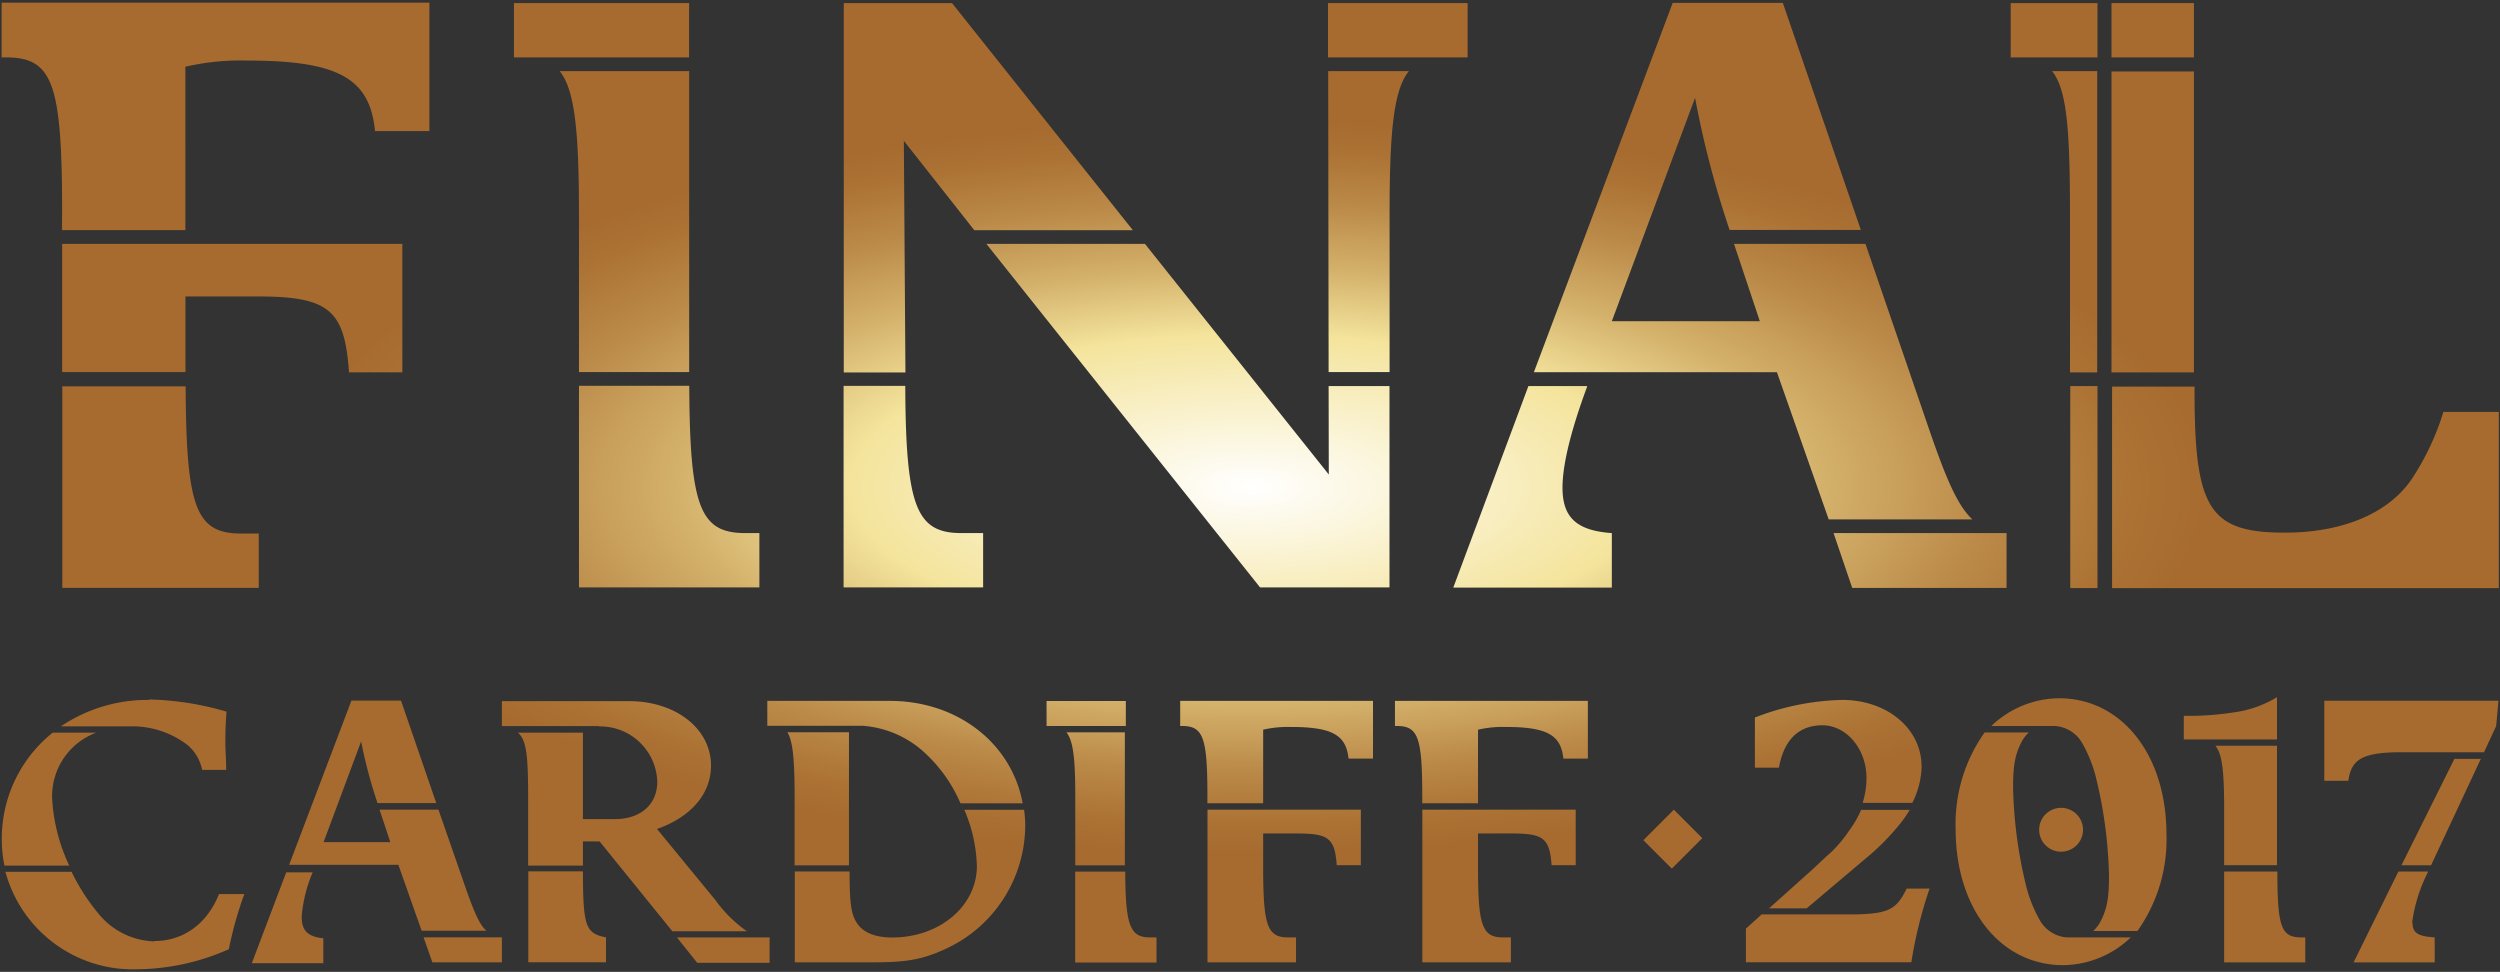 <svg width="782" height="304" viewBox="0 0 782 304" xmlns="http://www.w3.org/2000/svg"><rect x="0" y="0" width="782" height="304" fill="#333333" stroke="none"/><defs><radialGradient fx="50%" fy="50%" r="37.912%" id="a"><stop stop-color="#FFF" offset="0%"/><stop stop-color="#F4E49C" offset="41.7%"/><stop stop-color="#D4B26C" offset="59.5%"/><stop stop-color="#BB8A48" offset="77.4%"/><stop stop-color="#AC7335" offset="91.5%"/><stop stop-color="#A76B2F" offset="100%"/></radialGradient></defs><path d="M181.101 120.703v63.045h56.432v-17.001h-4.381c-14.136 0-17.387-7.963-17.552-46.071h-34.526l.027.027zm30.751 172.658l6.227 7.798h22.65v-7.936h-28.822l-.055.138zM80.94 166.747l-.083.138h-5.511c-14.136 0-17.111-8.266-17.277-46.044H19.492v63.045h61.447v-17.139h.001zm-34.168 52.051l-.165.138a48.388 48.388 0 0 0-27.555 8.266h21.685a28.437 28.437 0 0 1 17.745 5.704 13.5 13.5 0 0 1 4.739 7.908h7.522c0-3.527-.248-6.31-.248-8.266 0-2.563 0-4.987.358-9.947a92.612 92.612 0 0 0-24.081-3.803zM181.101 67.22v49.158h34.471V22.25h-40.505c4.767 5.897 6.034 18.848 6.034 44.97zm-161.663 0l-.027.11v4.657h38.577V20.873a76.12 76.12 0 0 1 19.288-1.929c28.519 0 38.411 5.511 40.037 22.044h17.001V.84H.508v17.112h1.378c14.824 0 17.552 8.404 17.552 49.268zm196.107-49.268V.951h-54.779v17.001h54.779zM16.297 249.411a21.19 21.19 0 0 1 13.777-20.225H16.462A42.434 42.434 0 0 0 .563 262.665c.005 2.721.281 5.435.827 8.101h20.28a55.759 55.759 0 0 1-5.373-21.355zm166.044 23.201l-.248-.055h-16.836v28.436h24.303v-7.77c-6.365-1.295-7.191-3.306-7.219-20.611zm-49.846 20.583l2.755 7.826h21.741v-7.826h-24.496zm91.371-11.545l-18.351-22.347c10.691-3.775 16.891-11.022 16.891-19.812 0-11.545-11.022-20.17-25.626-20.17h-39.789v7.798h30.31l.083.11c9.799-.201 17.928 7.535 18.214 17.332 0 7.054-5.235 11.656-13.226 11.656h-10.03v-27.031h-20.363c2.755 2.204 3.224 7.495 3.224 20.363v21.217h17.139v-7.578h3.279a13.5 13.5 0 0 0 1.929 0l22.76 28.106h23.311a41.333 41.333 0 0 1-9.755-9.644zM48.26 294.353v.11a23.36 23.36 0 0 1-17.607-8.873 62.586 62.586 0 0 1-8.266-12.896H1.693c4.998 18.442 21.985 31.054 41.084 30.503a72.302 72.302 0 0 0 28.795-6.283c1.179-5.864 2.8-11.63 4.85-17.249h-7.908c-3.749 9.342-11.161 14.688-20.254 14.688zm46.127-7.412l-.055.138a44.966 44.966 0 0 1 3.472-14.218h-8.266l-10.774 28.436h22.374v-7.798c-4.767-.496-6.751-2.343-6.751-6.558zm51.582-8.294l-8.818-25.378h-18.434l1.295 3.858.854 2.59 1.212 3.692H101.22l11.738-31.495a152.755 152.755 0 0 0 5.125 19.288h18.379l-11.022-32.046h-15.513l-19.481 51.362h34.168l7.274 20.611h20.253c-2.011-1.736-3.582-5.236-6.172-12.482zM125.854 116.46V76.285H19.438v40.092h38.577V92.735h22.788c22.319 0 27.004 4.409 28.354 23.614l-.028.11h16.725v.001zm530.152.027V22.25h-14.108l.083.11c4.602 5.842 5.511 18.682 5.511 44.969v49.158h8.514zm.083 4.271h-8.349l-.165.138v63.045h8.515v-63.183h-.001zM601.09 239.684l-.028.027c0-11.793-10.801-20.776-24.799-20.776a79.908 79.908 0 0 0-27.334 5.511v15.679h7.522c1.571-8.735 6.2-13.254 13.612-13.254s13.777 7.275 13.777 16.533a25.848 25.848 0 0 1-1.212 7.743h15.541a26.838 26.838 0 0 0 2.921-11.463zM656.089.978h-27.141v16.974h27.141V.978zm30.172-.027H660.47v17.002h25.791V.951zm0 21.41H660.47v94.127h25.791V22.361zM307.522 166.747h-6.806c-14.136 0-17.387-8.266-17.552-46.044h-19.288v63.045h43.647v-17.001h-.001zM459.073 17.952V.951h-43.674v17.001h43.674zm119.312 241.902l-.027.028a39.312 39.312 0 0 1-5.704 6.806c-.606.496-2.425 2.177-5.511 5.098l-13.777 12.345h11.766l18.186-15.375a75.592 75.592 0 0 0 11.297-11.408 38.545 38.545 0 0 0 2.755-4.023h-15.21a32.29 32.29 0 0 1-3.775 6.529zm-308.117-32.79a31.965 31.965 0 0 1 17.966 7.495 46.234 46.234 0 0 1 12.207 16.726h19.454c-3.389-18.599-20.17-32.046-41.608-32.046h-38.273v7.798h30.31l-.056.027zm12.455-183.018l22.044 27.968h49.598L297.795.978H263.93v115.537h19.288l-.495-72.469zm273.122 72.441l16.175 45.989h44.942c-4.547-4.271-8.073-12.262-13.584-28.326l-19.867-57.865h-41.112c.799 2.452 2.48 7.412 3.389 10.168l1.929 5.759 2.755 8.266H504.18l26.039-69.879a300.967 300.967 0 0 0 10.802 41.332h41.057L557.665.895h-34.443l-43.426 115.537h76.023l.026.055zm71.807 50.26h-54.117l5.842 17.167h48.276v-17.167h-.001zm84.703 105.838l-.11.028h-16.533v28.436h25.378v-7.826h-1.102c-6.393 0-7.605-2.976-7.633-20.638zm-67.646-6.173a6.861 6.861 0 1 0 0-13.722 6.861 6.861 0 0 0 0 13.722zm1.763 26.811a10.662 10.662 0 0 1-8.266-5.125 42.55 42.55 0 0 1-4.629-11.793 141.067 141.067 0 0 1-3.885-29.869c0-7.054.606-10.443 2.755-14.576a11.614 11.614 0 0 1 2.177-2.755h-13.777l-.028-.028a49.407 49.407 0 0 0-9.093 30.31c0 24.799 13.97 42.517 33.644 42.517a31.05 31.05 0 0 0 21.134-8.68h-17.773c.001-.001-1.735-.001-2.259-.001zm-2.452-74.811a31.053 31.053 0 0 0-21.135 8.68h20.033a10.662 10.662 0 0 1 8.266 5.125 42.55 42.55 0 0 1 4.629 11.793 141.132 141.132 0 0 1 3.885 29.869c0 7.054-.606 10.443-2.755 14.576a11.634 11.634 0 0 1-2.177 2.755h13.777l.028.028a49.407 49.407 0 0 0 9.093-30.31c0-24.798-13.97-42.516-33.644-42.516zm-129.976 44.391l8.9 8.9 9.534-9.534-8.9-8.9-9.534 9.534zm66.325 23.228h-29.346v.028l-4.905 4.409v10.526h51.748a136.054 136.054 0 0 1 5.704-23.036h-7.164c-3.169 6.448-5.512 7.825-16.037 8.073zm131.876-67.977v.027a35.39 35.39 0 0 1-14.218 4.85 86.894 86.894 0 0 1-14.935.964v7.412h29.153v-13.253zm52.106-89.195l-.028-.11a81.039 81.039 0 0 1-9.589 20.583c-7.137 11.022-21.658 17.277-40.037 17.277-23.587 0-28.244-7.412-28.244-44.088v-1.598h-25.791v63.045h120.965v-55.109h-17.276zm-37.309 115.372h7.522c.854-6.448 4.133-8.68 14.935-8.928h27.498l3.805-8.211.716-7.908h-54.476v25.047zm-238.293-91.702c0-6.586 2.204-16.726 7.688-31.55v-.22h-18.351l-23.504 63.045h49.599v-17.056c-11.023-.772-15.432-4.878-15.432-14.219zm288.305 82.774h-.057l-.026.055.083-.055zm-22.43 53.236l-.11.028a49.307 49.307 0 0 1 5.043-15.954h-9.341l-14.025 28.436h25.378v-7.826c-5.126-.358-6.945-1.295-6.945-4.684zm-3.444-17.883h9.258l15.568-33.286h-8.266l-16.56 33.286zm-55.468-.055v.028h16.533v-37.364h-19.288c2.177 2.508 2.755 8.129 2.755 19.894v17.442zm-394.075-17.305a47.681 47.681 0 0 1 3.929 17.608c0 12.51-11.656 22.347-26.48 22.347-5.346 0-9.121-1.571-11.022-4.491-1.901-2.921-2.287-6.282-2.315-16.175H248.61v28.436h24.11c10.801 0 15.679-.854 22.595-3.995a42.656 42.656 0 0 0 25.378-38.742 39.064 39.064 0 0 0-.358-4.987h-18.698v-.001zm34.707 17.332l-.028.055h15.541v-41.608h-18.269c2.149 2.755 2.755 8.266 2.755 20.115v21.438h.001zm15.817-51.362h-24.799v7.826h24.799v-7.826zm-.193 53.346l-.11.028h-15.541v28.436h25.433v-7.853h-1.984c-6.255 0-7.715-3.527-7.798-20.611zm-50.535-19.316h.204l-.012-.027-.192.027zm76.271 47.725h27.692v-7.798h-2.48c-6.558 0-7.798-3.803-7.798-22.044v-10.471h10.278c10.002 0 12.124 1.268 12.73 9.92h7.55v-17.359h-47.973v47.752h.001zm-129.287-30.338h17.139v-41.635h-19.288c1.819 2.755 2.287 9.286 2.287 20.363v21.217l-.138.055zm129.204-17.414h.083-.083zm58.719-26.232l.028.055h.606c6.668 0 7.908 3.692 7.908 22.044v2.122h17.442V228.25a34.255 34.255 0 0 1 8.652-.854c12.868 0 17.304 2.48 18.048 9.892h7.66V219.24h-60.345v7.797h.001zm8.57 73.984h27.693v-7.798h-2.48c-6.558 0-7.798-3.803-7.798-22.044v-10.471h10.278c10.002 0 12.124 1.268 12.73 9.92h7.55v-17.359H444.91v47.752zm-.083-47.752h.083-.083zM415.454 22.25l.138 94.127h19.068V67.22c0-26.149 1.267-39.073 6.034-44.969h-25.24v-.001zm-46.292 204.787v.055h.606c6.668 0 7.908 3.692 7.908 22.044v2.122h17.442V228.25a34.255 34.255 0 0 1 8.652-.854c12.868 0 17.304 2.48 18.048 9.892h7.66V219.24h-60.317v7.797h.001zm46.485-78.614L358.14 76.285h-49.598l85.612 107.463h40.478v-62.99h-19.04l.055 27.665z" fill="url(#a)" fill-rule="evenodd"/></svg>
